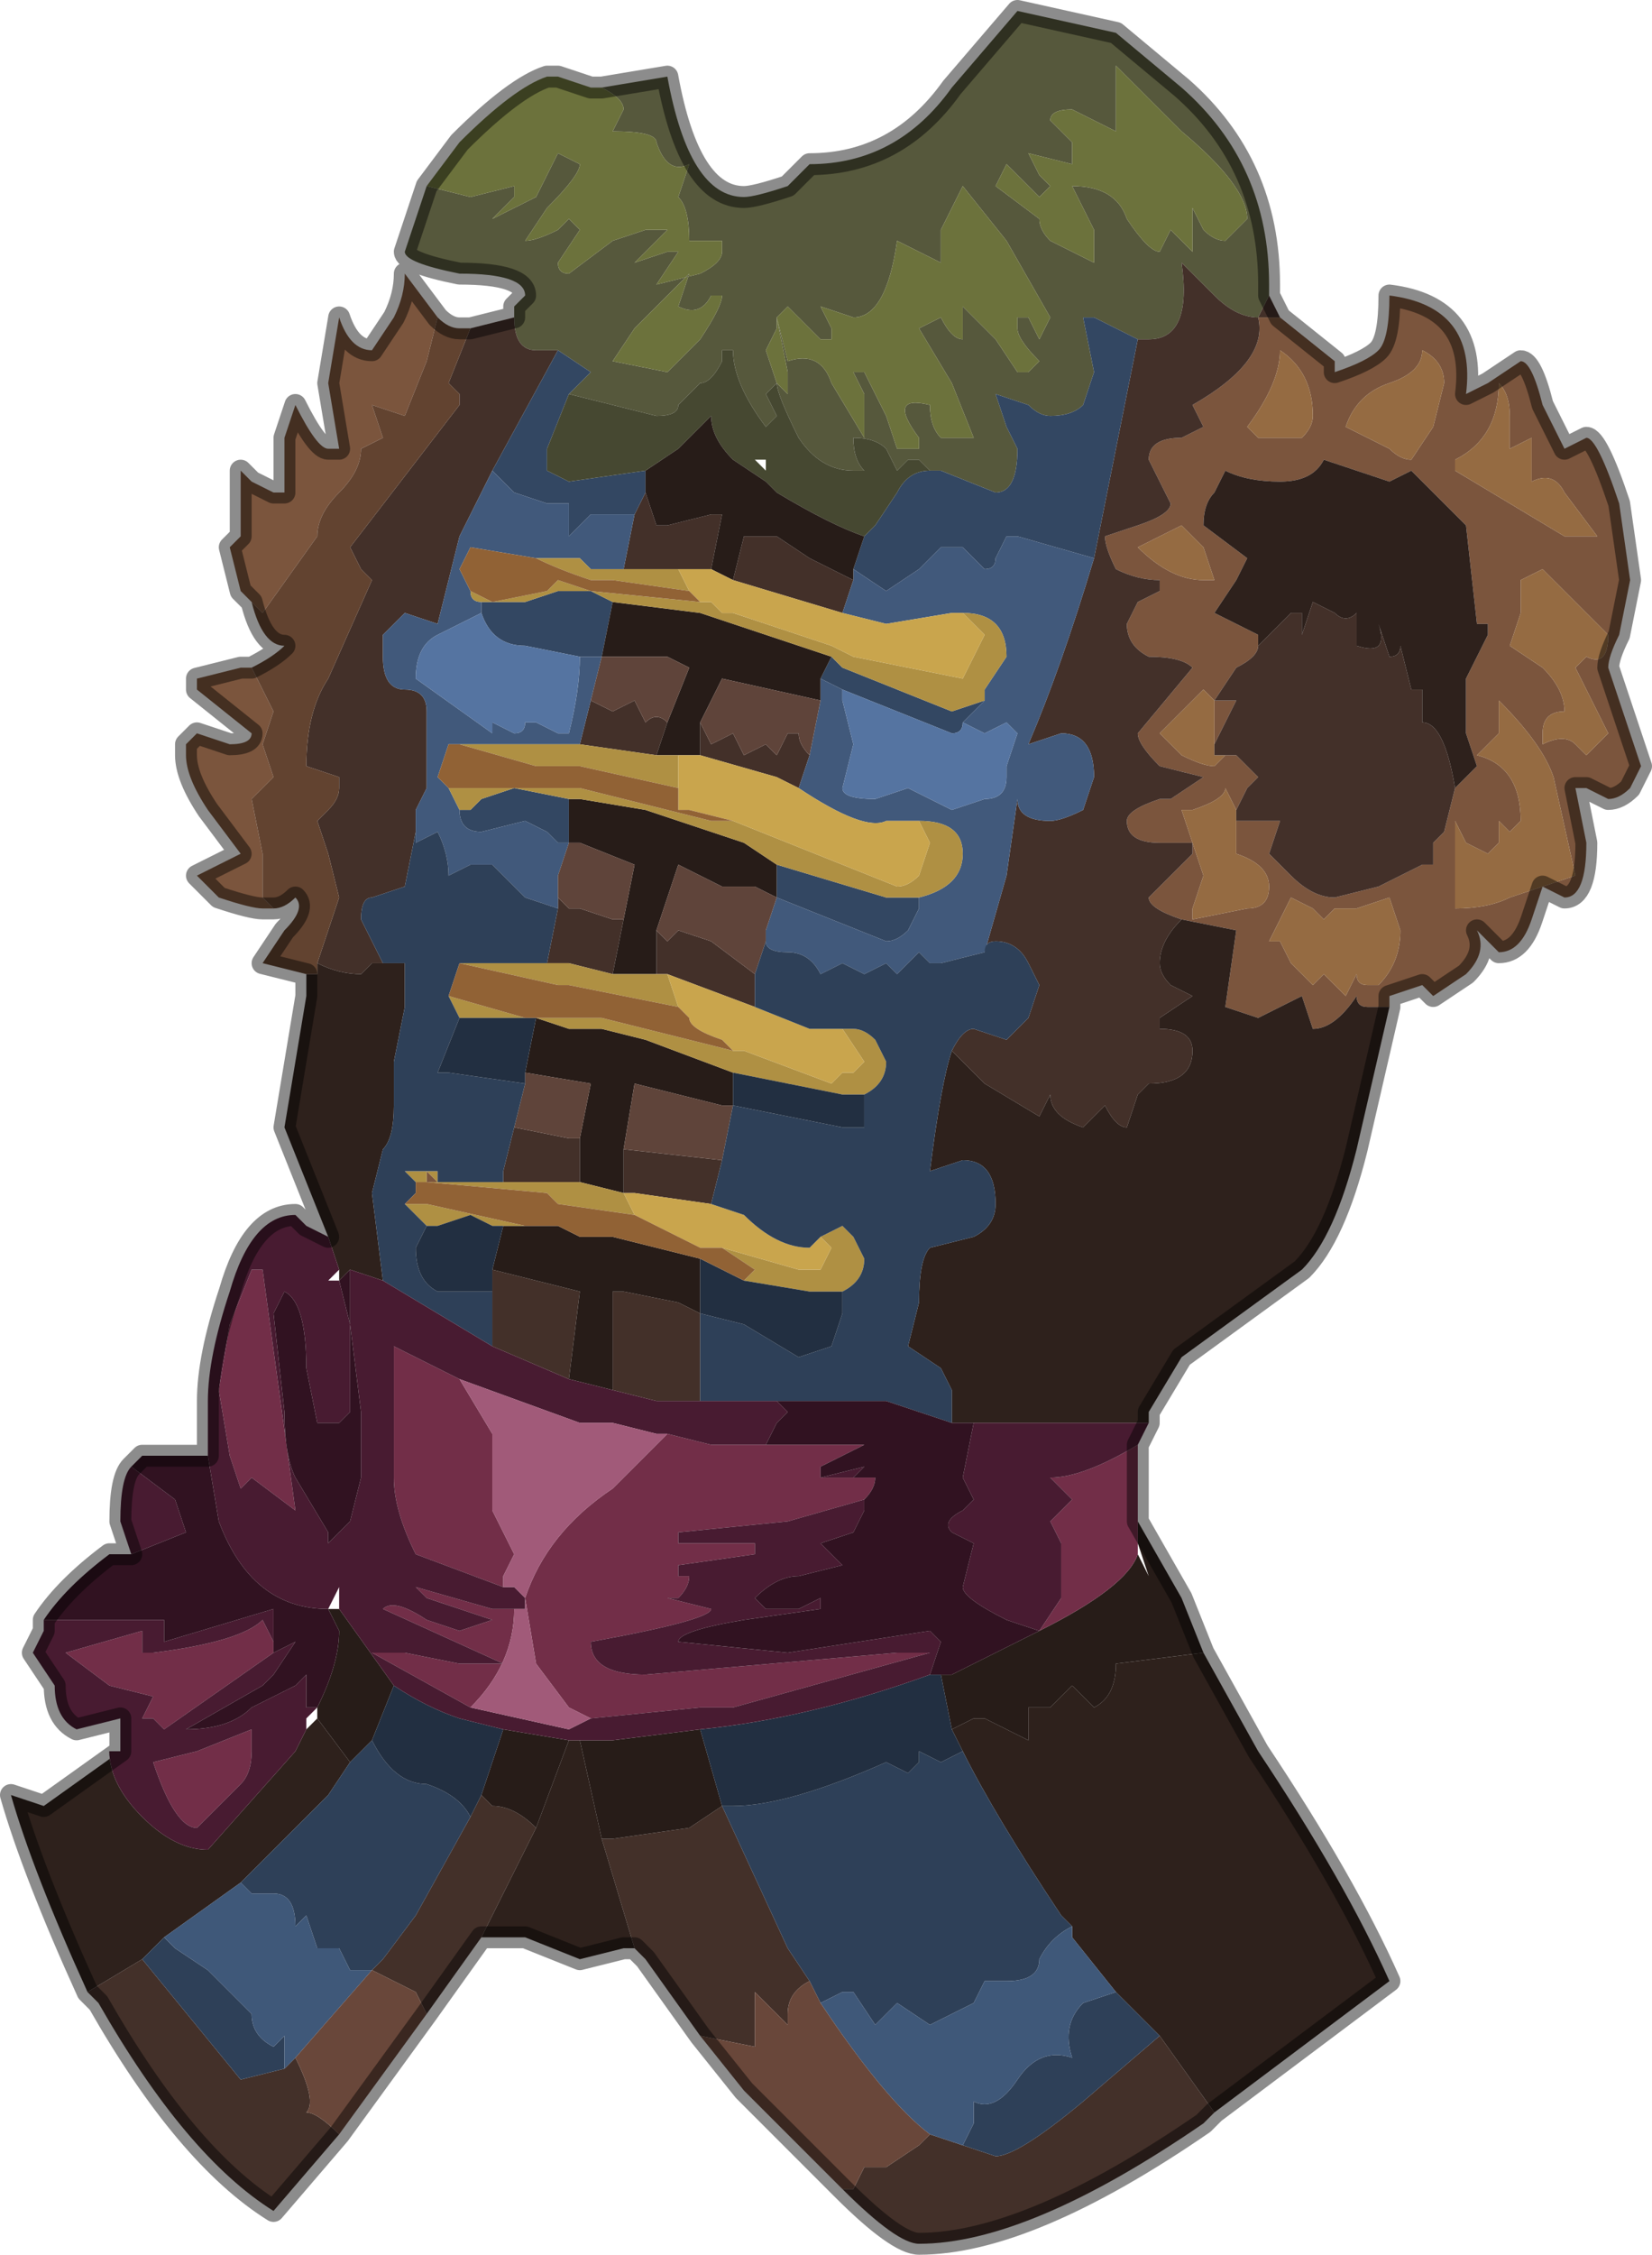 <?xml version="1.0" encoding="UTF-8" standalone="no"?>
<svg xmlns:xlink="http://www.w3.org/1999/xlink" height="10.3px" width="7.55px" xmlns="http://www.w3.org/2000/svg">
  <g transform="matrix(1.0, 0.0, 0.0, 1.0, 3.6, 5.85)">
    <path d="M1.0 -5.1 L0.95 -5.0 1.15 -4.85 Q1.15 -4.8 1.2 -4.75 L1.4 -4.65 1.4 -4.8 1.3 -5.0 Q1.5 -5.0 1.55 -4.85 1.65 -4.7 1.7 -4.7 L1.75 -4.8 1.75 -4.8 1.85 -4.7 1.85 -4.9 1.9 -4.8 Q1.95 -4.75 2.0 -4.75 L2.1 -4.85 Q2.1 -5.0 1.8 -5.25 L1.5 -5.55 1.5 -5.25 1.3 -5.35 Q1.2 -5.35 1.2 -5.3 L1.2 -5.3 1.3 -5.2 1.3 -5.1 1.1 -5.15 1.15 -5.05 1.2 -5.0 1.15 -4.95 1.0 -5.1 M-0.85 -5.45 L-0.55 -5.5 Q-0.45 -4.95 -0.2 -4.95 -0.15 -4.95 0.0 -5.0 L0.1 -5.1 Q0.5 -5.1 0.75 -5.45 L1.05 -5.8 1.5 -5.7 1.8 -5.45 Q2.2 -5.1 2.2 -4.55 L2.2 -4.5 2.15 -4.4 2.15 -4.4 Q2.05 -4.4 1.95 -4.5 L1.8 -4.65 Q1.85 -4.3 1.65 -4.3 L1.6 -4.3 1.4 -4.4 Q1.35 -4.4 1.35 -4.4 L1.4 -4.15 1.35 -4.0 Q1.3 -3.95 1.2 -3.95 1.15 -3.95 1.1 -4.0 L0.95 -4.05 0.95 -4.05 1.0 -3.9 1.05 -3.8 Q1.05 -3.6 0.95 -3.6 L0.7 -3.7 0.65 -3.7 0.6 -3.75 0.55 -3.75 0.5 -3.7 0.45 -3.8 Q0.4 -3.85 0.3 -3.85 0.3 -3.75 0.35 -3.7 L0.3 -3.7 Q0.15 -3.7 0.05 -3.85 -0.05 -4.05 -0.05 -4.1 L-0.1 -4.05 -0.05 -3.95 -0.1 -3.9 Q-0.25 -4.1 -0.25 -4.25 L-0.3 -4.25 -0.3 -4.2 Q-0.35 -4.1 -0.4 -4.1 L-0.5 -4.0 Q-0.5 -3.95 -0.6 -3.95 L-1.0 -4.05 -0.9 -4.15 -0.9 -4.15 -1.05 -4.25 -1.15 -4.25 Q-1.25 -4.25 -1.25 -4.4 L-1.25 -4.45 -1.2 -4.5 Q-1.2 -4.6 -1.5 -4.6 -1.75 -4.65 -1.75 -4.7 L-1.65 -5.0 -1.45 -4.95 -1.25 -5.0 -1.25 -4.95 -1.35 -4.85 -1.15 -4.95 -1.05 -5.15 -0.95 -5.1 -0.95 -5.1 Q-0.95 -5.05 -1.1 -4.9 L-1.2 -4.75 -1.2 -4.75 Q-1.15 -4.75 -1.05 -4.8 L-1.0 -4.85 -0.95 -4.8 -1.05 -4.65 Q-1.05 -4.6 -1.0 -4.6 L-0.8 -4.75 -0.65 -4.8 -0.55 -4.8 -0.7 -4.65 -0.7 -4.65 -0.55 -4.7 -0.5 -4.7 -0.6 -4.55 -0.6 -4.55 -0.4 -4.6 Q-0.3 -4.65 -0.3 -4.7 L-0.3 -4.75 -0.45 -4.75 Q-0.45 -4.9 -0.5 -4.95 L-0.45 -5.1 Q-0.55 -5.05 -0.6 -5.2 -0.6 -5.25 -0.8 -5.25 L-0.75 -5.35 Q-0.75 -5.4 -0.85 -5.45 M-0.05 -4.1 L0.0 -4.05 0.0 -4.15 -0.05 -4.4 -0.05 -4.35 -0.1 -4.25 -0.05 -4.1 M1.05 -4.35 L1.05 -4.4 1.1 -4.4 1.15 -4.3 1.2 -4.4 1.0 -4.75 0.8 -5.0 0.75 -4.9 0.7 -4.8 0.7 -4.65 0.5 -4.75 0.5 -4.75 Q0.45 -4.4 0.3 -4.4 L0.15 -4.45 0.2 -4.35 0.2 -4.3 0.15 -4.3 0.0 -4.45 -0.05 -4.4 0.0 -4.2 Q0.15 -4.25 0.2 -4.1 L0.35 -3.85 0.35 -4.05 0.3 -4.15 0.35 -4.15 0.45 -3.95 0.5 -3.8 0.55 -3.8 0.6 -3.8 0.6 -3.85 Q0.45 -4.05 0.65 -4.0 0.65 -3.9 0.7 -3.85 L0.85 -3.85 0.75 -4.1 0.6 -4.35 0.7 -4.4 Q0.75 -4.3 0.8 -4.3 L0.8 -4.45 0.95 -4.3 1.05 -4.15 1.1 -4.15 1.15 -4.2 Q1.05 -4.3 1.05 -4.35 M-1.05 -5.5 L-1.1 -5.5 -1.1 -5.5 -1.05 -5.5 M-0.35 -4.5 Q-0.4 -4.4 -0.5 -4.45 L-0.45 -4.6 -0.7 -4.35 -0.8 -4.2 -0.55 -4.15 -0.4 -4.3 Q-0.3 -4.45 -0.3 -4.5 L-0.35 -4.5" fill="#56583c" fill-rule="evenodd" stroke="none"/>
    <path d="M1.0 -5.1 L1.15 -4.95 1.2 -5.0 1.15 -5.05 1.1 -5.15 1.3 -5.1 1.3 -5.2 1.2 -5.3 1.2 -5.3 Q1.2 -5.35 1.3 -5.35 L1.5 -5.25 1.5 -5.55 1.8 -5.25 Q2.1 -5.0 2.1 -4.85 L2.0 -4.75 Q1.95 -4.75 1.9 -4.8 L1.85 -4.9 1.85 -4.7 1.75 -4.8 1.75 -4.8 1.7 -4.7 Q1.65 -4.7 1.55 -4.85 1.5 -5.0 1.3 -5.0 L1.4 -4.8 1.4 -4.65 1.2 -4.75 Q1.15 -4.8 1.15 -4.85 L0.95 -5.0 1.0 -5.1 M-0.85 -5.45 Q-0.75 -5.4 -0.75 -5.35 L-0.8 -5.25 Q-0.6 -5.25 -0.6 -5.2 -0.55 -5.05 -0.45 -5.1 L-0.5 -4.95 Q-0.45 -4.9 -0.45 -4.75 L-0.3 -4.75 -0.3 -4.7 Q-0.3 -4.65 -0.4 -4.6 L-0.6 -4.55 -0.6 -4.55 -0.5 -4.7 -0.55 -4.7 -0.7 -4.65 -0.7 -4.65 -0.55 -4.8 -0.65 -4.8 -0.8 -4.75 -1.0 -4.6 Q-1.05 -4.6 -1.05 -4.65 L-0.95 -4.8 -1.0 -4.85 -1.05 -4.8 Q-1.15 -4.75 -1.2 -4.75 L-1.2 -4.75 -1.1 -4.9 Q-0.95 -5.05 -0.95 -5.1 L-0.95 -5.1 -1.05 -5.15 -1.15 -4.95 -1.35 -4.85 -1.25 -4.95 -1.25 -5.0 -1.45 -4.95 -1.65 -5.0 -1.5 -5.2 Q-1.25 -5.45 -1.1 -5.5 L-1.05 -5.5 -0.9 -5.45 -0.85 -5.45 M-0.05 -4.1 L-0.1 -4.25 -0.05 -4.35 -0.05 -4.4 0.0 -4.15 0.0 -4.05 -0.05 -4.1 -0.05 -4.1 M1.05 -4.35 Q1.05 -4.3 1.15 -4.2 L1.1 -4.15 1.05 -4.15 0.95 -4.3 0.8 -4.45 0.8 -4.3 Q0.75 -4.3 0.7 -4.4 L0.6 -4.35 0.75 -4.1 0.85 -3.85 0.7 -3.85 Q0.65 -3.9 0.65 -4.0 0.45 -4.05 0.6 -3.85 L0.6 -3.8 0.55 -3.8 0.5 -3.8 0.45 -3.95 0.35 -4.15 0.3 -4.15 0.35 -4.05 0.35 -3.85 0.2 -4.1 Q0.15 -4.25 0.0 -4.2 L-0.05 -4.4 0.0 -4.45 0.15 -4.3 0.2 -4.3 0.2 -4.35 0.15 -4.45 0.3 -4.4 Q0.45 -4.4 0.5 -4.75 L0.5 -4.75 0.7 -4.65 0.7 -4.8 0.75 -4.9 0.8 -5.0 1.0 -4.75 1.2 -4.4 1.15 -4.3 1.1 -4.4 1.05 -4.4 1.05 -4.35 M-0.35 -4.5 L-0.3 -4.5 Q-0.3 -4.45 -0.4 -4.3 L-0.55 -4.15 -0.8 -4.2 -0.7 -4.35 -0.45 -4.6 -0.5 -4.45 Q-0.4 -4.4 -0.35 -4.5" fill="#6c723c" fill-rule="evenodd" stroke="none"/>
    <path d="M2.25 -4.4 L2.25 -4.4 2.5 -4.2 2.5 -4.15 Q2.65 -4.2 2.7 -4.25 2.75 -4.3 2.75 -4.5 3.15 -4.45 3.1 -4.05 L3.2 -4.1 3.35 -4.2 Q3.4 -4.2 3.45 -4.0 L3.55 -3.8 3.65 -3.85 Q3.7 -3.85 3.8 -3.55 L3.85 -3.2 3.8 -2.95 Q3.75 -2.85 3.75 -2.8 L3.9 -2.35 3.85 -2.25 Q3.8 -2.2 3.75 -2.2 L3.65 -2.25 3.6 -2.25 3.65 -2.0 Q3.65 -1.75 3.55 -1.75 L3.45 -1.8 3.4 -1.65 Q3.35 -1.5 3.25 -1.5 L3.15 -1.6 Q3.2 -1.5 3.1 -1.4 L2.95 -1.3 2.9 -1.35 2.75 -1.3 2.75 -1.25 2.7 -1.25 2.65 -1.25 Q2.6 -1.25 2.6 -1.3 2.5 -1.15 2.4 -1.15 L2.35 -1.3 2.35 -1.3 2.25 -1.25 2.15 -1.2 2.0 -1.25 2.05 -1.6 1.8 -1.65 1.8 -1.65 Q1.65 -1.7 1.65 -1.75 L1.75 -1.85 1.85 -1.95 1.85 -2.0 1.7 -2.0 Q1.55 -2.0 1.55 -2.1 1.55 -2.15 1.7 -2.2 L1.75 -2.2 1.9 -2.3 1.7 -2.35 Q1.6 -2.45 1.6 -2.5 L1.85 -2.8 Q1.8 -2.85 1.65 -2.85 1.55 -2.9 1.55 -3.0 L1.6 -3.1 1.7 -3.15 1.7 -3.2 Q1.6 -3.2 1.5 -3.25 1.45 -3.35 1.45 -3.4 L1.6 -3.45 Q1.75 -3.5 1.75 -3.55 L1.7 -3.65 1.65 -3.75 Q1.65 -3.85 1.8 -3.85 L1.9 -3.9 1.85 -4.0 Q2.2 -4.2 2.15 -4.4 L2.25 -4.4 M-2.35 -1.7 L-2.4 -1.7 Q-2.45 -1.7 -2.6 -1.75 L-2.7 -1.85 -2.5 -1.95 -2.65 -2.15 Q-2.75 -2.3 -2.75 -2.4 L-2.75 -2.45 -2.7 -2.5 -2.55 -2.45 Q-2.45 -2.45 -2.45 -2.5 L-2.7 -2.7 -2.7 -2.75 -2.5 -2.8 -2.45 -2.8 -2.35 -2.6 -2.4 -2.45 -2.35 -2.3 -2.45 -2.2 -2.4 -1.95 -2.4 -1.75 -2.35 -1.7 M-2.5 -3.15 L-2.55 -3.35 -2.5 -3.4 -2.5 -3.7 -2.45 -3.65 -2.45 -3.65 -2.35 -3.6 -2.3 -3.6 -2.3 -3.85 -2.25 -4.0 Q-2.15 -3.8 -2.1 -3.8 L-2.05 -3.8 -2.1 -4.1 -2.05 -4.4 -2.05 -4.4 Q-2.0 -4.25 -1.9 -4.25 L-1.8 -4.4 Q-1.75 -4.5 -1.75 -4.6 L-1.6 -4.4 -1.65 -4.2 -1.75 -3.95 -1.9 -4.0 -1.85 -3.85 -1.95 -3.8 Q-1.95 -3.7 -2.05 -3.6 -2.15 -3.5 -2.15 -3.4 L-2.4 -3.05 -2.5 -3.15 M3.05 -3.7 L3.55 -3.4 3.7 -3.4 3.7 -3.4 3.55 -3.6 Q3.5 -3.7 3.4 -3.65 L3.4 -3.85 3.3 -3.8 3.3 -3.95 Q3.3 -4.05 3.25 -4.1 3.25 -3.85 3.05 -3.75 L3.05 -3.7 M2.85 -3.75 L2.95 -3.9 3.0 -4.1 Q3.0 -4.2 2.9 -4.25 2.9 -4.15 2.75 -4.1 2.6 -4.05 2.55 -3.9 L2.75 -3.8 Q2.8 -3.75 2.85 -3.75 M2.25 -4.25 Q2.25 -4.1 2.1 -3.9 L2.15 -3.85 2.25 -3.85 2.35 -3.85 Q2.4 -3.9 2.4 -3.95 2.4 -4.15 2.25 -4.25 M3.05 -2.25 L3.15 -2.35 3.1 -2.5 3.1 -2.75 3.2 -2.95 3.2 -3.0 3.15 -3.0 3.1 -3.45 3.1 -3.45 Q3.0 -3.55 2.85 -3.7 L2.75 -3.65 2.45 -3.75 Q2.4 -3.65 2.25 -3.65 2.1 -3.65 2.0 -3.7 L1.95 -3.6 Q1.9 -3.55 1.9 -3.45 L2.1 -3.3 2.05 -3.2 1.95 -3.05 2.15 -2.95 2.15 -2.9 Q2.15 -2.85 2.05 -2.8 L1.95 -2.65 2.05 -2.65 2.0 -2.55 1.95 -2.45 1.95 -2.6 1.95 -2.65 1.9 -2.7 1.7 -2.5 1.8 -2.4 Q1.9 -2.35 1.95 -2.35 L2.0 -2.4 2.05 -2.4 2.15 -2.3 2.1 -2.25 2.05 -2.15 2.0 -2.25 Q2.0 -2.2 1.85 -2.15 L1.8 -2.15 1.85 -2.0 1.9 -1.85 1.85 -1.7 1.85 -1.65 2.1 -1.7 Q2.2 -1.7 2.2 -1.8 2.2 -1.9 2.05 -1.95 L2.05 -2.1 2.15 -2.1 2.25 -2.1 2.2 -1.95 2.3 -1.85 Q2.4 -1.75 2.5 -1.75 L2.7 -1.8 2.8 -1.85 2.9 -1.9 2.9 -1.9 2.95 -1.9 2.95 -2.0 3.0 -2.05 3.05 -2.25 M3.45 -3.25 L3.35 -3.2 3.35 -3.05 3.3 -2.9 3.45 -2.8 Q3.55 -2.7 3.55 -2.6 3.45 -2.6 3.45 -2.5 L3.45 -2.45 Q3.55 -2.5 3.6 -2.45 L3.65 -2.4 3.7 -2.45 3.75 -2.5 3.6 -2.8 3.65 -2.85 Q3.75 -2.8 3.75 -2.95 L3.45 -3.25 M3.45 -1.8 L3.6 -1.85 3.5 -2.3 Q3.45 -2.45 3.25 -2.65 L3.25 -2.5 3.15 -2.4 Q3.35 -2.35 3.35 -2.1 L3.3 -2.05 3.25 -2.1 3.25 -2.0 3.2 -1.95 3.1 -2.0 3.05 -2.1 3.05 -1.95 3.05 -1.9 3.05 -1.7 Q3.2 -1.7 3.3 -1.75 L3.45 -1.8 M1.9 -3.2 L1.95 -3.2 1.9 -3.35 1.8 -3.45 1.6 -3.35 Q1.75 -3.2 1.9 -3.2 M2.6 -1.45 L2.6 -1.4 2.6 -1.45 M2.4 -1.7 L2.3 -1.75 2.2 -1.55 2.2 -1.55 2.25 -1.55 2.3 -1.45 2.4 -1.35 2.45 -1.4 2.55 -1.3 2.6 -1.4 Q2.6 -1.35 2.65 -1.35 L2.7 -1.35 Q2.8 -1.45 2.8 -1.6 L2.75 -1.75 2.6 -1.7 2.5 -1.7 2.45 -1.65 2.4 -1.7 M-1.6 -0.45 L-1.5 -0.45 -1.6 -0.45 -1.65 -0.45 -1.65 -0.5 -1.6 -0.45" fill="#7b553d" fill-rule="evenodd" stroke="none"/>
    <path d="M3.45 -1.8 L3.45 -1.8 3.3 -1.75 Q3.2 -1.7 3.05 -1.7 L3.05 -1.9 3.05 -1.95 3.05 -2.1 3.1 -2.0 3.2 -1.95 3.25 -2.0 3.25 -2.1 3.3 -2.05 3.35 -2.1 Q3.35 -2.35 3.15 -2.4 L3.25 -2.5 3.25 -2.65 Q3.45 -2.45 3.5 -2.3 L3.6 -1.85 3.45 -1.8 M3.05 -3.7 L3.05 -3.75 Q3.25 -3.85 3.25 -4.1 3.3 -4.05 3.3 -3.95 L3.3 -3.8 3.4 -3.85 3.4 -3.65 Q3.5 -3.7 3.55 -3.6 L3.7 -3.4 3.7 -3.4 3.55 -3.4 3.05 -3.7 M2.25 -4.25 Q2.4 -4.15 2.4 -3.95 2.4 -3.9 2.35 -3.85 L2.25 -3.85 2.15 -3.85 2.1 -3.9 Q2.25 -4.1 2.25 -4.25 M2.85 -3.75 Q2.8 -3.75 2.75 -3.8 L2.55 -3.9 Q2.6 -4.05 2.75 -4.1 2.9 -4.15 2.9 -4.25 3.0 -4.2 3.0 -4.1 L2.95 -3.9 2.85 -3.75 M2.05 -2.1 L2.05 -1.95 Q2.2 -1.9 2.2 -1.8 2.2 -1.7 2.1 -1.7 L1.85 -1.65 1.85 -1.7 1.9 -1.85 1.85 -2.0 1.85 -2.0 1.8 -2.15 1.85 -2.15 Q2.0 -2.2 2.0 -2.25 L2.05 -2.15 2.05 -2.1 M1.95 -2.65 L1.95 -2.65 1.95 -2.65 1.95 -2.6 1.95 -2.45 1.95 -2.4 2.0 -2.4 1.95 -2.35 Q1.9 -2.35 1.8 -2.4 L1.7 -2.5 1.9 -2.7 1.95 -2.65 M3.45 -3.25 L3.75 -2.95 Q3.75 -2.8 3.65 -2.85 L3.6 -2.8 3.75 -2.5 3.7 -2.45 3.65 -2.4 3.6 -2.45 Q3.55 -2.5 3.45 -2.45 L3.45 -2.5 Q3.45 -2.6 3.55 -2.6 3.55 -2.7 3.45 -2.8 L3.3 -2.9 3.35 -3.05 3.35 -3.2 3.45 -3.25 M1.9 -3.2 Q1.75 -3.2 1.6 -3.35 L1.8 -3.45 1.9 -3.35 1.95 -3.2 1.9 -3.2 M2.4 -1.7 L2.45 -1.65 2.5 -1.7 2.6 -1.7 2.75 -1.75 2.8 -1.6 Q2.8 -1.45 2.7 -1.35 L2.65 -1.35 Q2.6 -1.35 2.6 -1.4 L2.55 -1.3 2.45 -1.4 2.4 -1.35 2.3 -1.45 2.25 -1.55 2.2 -1.55 2.2 -1.55 2.3 -1.75 2.4 -1.7 M2.6 -1.45 L2.6 -1.4 2.6 -1.45" fill="#956b42" fill-rule="evenodd" stroke="none"/>
    <path d="M-1.25 -4.4 Q-1.25 -4.25 -1.15 -4.25 L-1.05 -4.25 -1.35 -3.7 -1.4 -3.6 -1.5 -3.4 -1.6 -3.0 -1.75 -3.05 -1.85 -2.95 -1.85 -2.85 Q-1.85 -2.7 -1.75 -2.7 -1.65 -2.7 -1.65 -2.6 L-1.65 -2.25 -1.7 -2.15 -1.7 -2.05 -1.75 -1.8 -1.9 -1.75 Q-1.95 -1.75 -1.95 -1.65 L-1.9 -1.55 -1.85 -1.45 -1.9 -1.45 -1.95 -1.4 Q-2.05 -1.4 -2.15 -1.45 L-2.1 -1.6 -2.05 -1.75 -2.1 -1.95 -2.15 -2.1 -2.1 -2.15 Q-2.05 -2.2 -2.05 -2.25 L-2.05 -2.3 -2.2 -2.35 Q-2.2 -2.6 -2.1 -2.75 L-1.9 -3.2 -1.95 -3.25 -2.0 -3.35 -1.5 -4.0 -1.5 -4.05 -1.55 -4.1 -1.45 -4.35 -1.25 -4.4 M1.6 -4.3 L1.65 -4.3 Q1.85 -4.3 1.8 -4.65 L1.95 -4.5 Q2.05 -4.4 2.15 -4.4 L2.15 -4.4 2.2 -4.5 2.25 -4.4 2.15 -4.4 Q2.2 -4.2 1.85 -4.0 L1.9 -3.9 1.8 -3.85 Q1.65 -3.85 1.65 -3.75 L1.7 -3.65 1.75 -3.55 Q1.75 -3.5 1.6 -3.45 L1.45 -3.4 Q1.45 -3.35 1.5 -3.25 1.6 -3.2 1.7 -3.2 L1.7 -3.15 1.6 -3.1 1.55 -3.0 Q1.55 -2.9 1.65 -2.85 1.8 -2.85 1.85 -2.8 L1.6 -2.5 Q1.6 -2.45 1.7 -2.35 L1.9 -2.3 1.75 -2.2 1.7 -2.2 Q1.55 -2.15 1.55 -2.1 1.55 -2.0 1.7 -2.0 L1.85 -2.0 1.85 -1.95 1.75 -1.85 1.65 -1.75 Q1.65 -1.7 1.8 -1.65 1.7 -1.55 1.7 -1.45 1.7 -1.4 1.75 -1.35 L1.85 -1.3 1.7 -1.2 1.7 -1.15 Q1.85 -1.15 1.85 -1.05 1.85 -0.9 1.65 -0.9 L1.6 -0.85 1.55 -0.7 Q1.5 -0.7 1.45 -0.8 L1.35 -0.7 Q1.2 -0.75 1.2 -0.85 L1.15 -0.75 0.9 -0.9 0.75 -1.05 Q0.8 -1.15 0.85 -1.15 L1.0 -1.1 1.1 -1.2 1.15 -1.35 1.1 -1.45 Q1.05 -1.55 0.95 -1.55 0.9 -1.55 0.9 -1.5 L0.9 -1.5 1.0 -1.85 1.05 -2.2 Q1.05 -2.1 1.2 -2.1 1.25 -2.1 1.35 -2.15 L1.4 -2.3 Q1.4 -2.5 1.25 -2.5 L1.1 -2.45 1.1 -2.45 Q1.25 -2.8 1.4 -3.3 L1.4 -3.3 1.4 -3.3 1.6 -4.3 M1.95 3.8 L1.9 3.85 Q1.1 4.4 0.6 4.4 0.5 4.4 0.25 4.15 L0.3 4.15 0.35 4.05 0.45 4.05 0.6 3.95 0.65 3.9 0.8 3.95 0.95 4.0 Q1.05 4.0 1.35 3.75 L1.7 3.45 1.95 3.8 M-0.4 3.45 L-0.65 3.1 -0.7 3.05 -0.85 2.55 -0.8 2.55 -0.45 2.5 -0.3 2.4 0.0 3.05 0.1 3.2 Q0.0 3.25 0.0 3.35 L0.0 3.4 -0.15 3.25 -0.15 3.5 -0.4 3.45 M-1.4 3.0 L-1.65 3.35 -1.7 3.25 -1.9 3.15 -1.85 3.1 -1.7 2.9 -1.45 2.45 -1.4 2.35 -1.35 2.4 Q-1.25 2.4 -1.15 2.5 L-1.4 3.0 M-2.05 3.9 L-2.35 4.25 Q-2.75 4.0 -3.15 3.3 L-3.2 3.25 -2.95 3.1 -2.5 3.65 -2.3 3.6 -2.25 3.55 Q-2.15 3.75 -2.2 3.8 -2.15 3.8 -2.05 3.9 M2.15 -2.9 L2.3 -3.05 Q2.3 -3.05 2.35 -3.05 L2.35 -2.95 2.4 -3.1 2.5 -3.05 Q2.55 -3.0 2.6 -3.05 L2.6 -2.9 Q2.75 -2.85 2.7 -3.0 L2.75 -2.85 Q2.8 -2.85 2.8 -2.9 L2.8 -2.9 2.85 -2.7 2.9 -2.7 2.9 -2.55 Q3.0 -2.55 3.05 -2.25 L3.0 -2.05 2.95 -2.0 2.95 -1.9 2.9 -1.9 2.9 -1.9 2.8 -1.85 2.7 -1.8 2.5 -1.75 Q2.4 -1.75 2.3 -1.85 L2.2 -1.95 2.25 -2.1 2.15 -2.1 2.05 -2.1 2.05 -2.15 2.1 -2.25 2.15 -2.3 2.05 -2.4 2.0 -2.4 1.95 -2.4 1.95 -2.45 2.0 -2.55 2.05 -2.65 1.95 -2.65 2.05 -2.8 Q2.15 -2.85 2.15 -2.9 M1.95 -2.65 L1.95 -2.65 1.95 -2.65 M0.3 -3.2 L0.25 -3.05 -0.25 -3.2 -0.2 -3.4 -0.05 -3.4 0.1 -3.3 Q0.2 -3.25 0.3 -3.2 M0.1 -2.4 L0.05 -2.25 -0.05 -2.3 -0.4 -2.4 -0.4 -2.55 -0.35 -2.45 -0.25 -2.5 -0.2 -2.4 Q-0.1 -2.45 -0.1 -2.45 L-0.05 -2.4 0.0 -2.5 0.05 -2.5 Q0.05 -2.45 0.1 -2.4 M-0.1 -1.6 L-0.1 -1.55 -0.1 -1.6 M-0.65 -3.6 L-0.6 -3.45 -0.55 -3.45 -0.35 -3.5 -0.3 -3.5 -0.35 -3.25 -0.5 -3.25 -0.75 -3.25 -0.7 -3.5 -0.65 -3.6 M1.85 -2.0 L1.85 -2.0 M-0.6 -1.6 L-0.55 -1.55 -0.5 -1.6 -0.35 -1.55 -0.15 -1.4 -0.15 -1.25 -0.55 -1.4 -0.6 -1.4 -0.6 -1.6 M-0.3 -0.55 L-0.35 -0.35 -0.7 -0.4 -0.75 -0.4 -0.75 -0.6 -0.3 -0.55 M-0.4 0.15 L-0.4 0.55 -0.6 0.55 -0.8 0.5 -0.8 0.05 -0.75 0.05 -0.5 0.1 -0.4 0.15 -0.4 0.15 M2.25 -2.15 L2.25 -2.15 M-0.85 -2.85 L-0.75 -2.85 -0.85 -2.85 -0.85 -2.85 M-0.55 -2.55 L-0.6 -2.4 -0.95 -2.45 -0.9 -2.65 -0.8 -2.6 -0.7 -2.65 -0.65 -2.55 Q-0.6 -2.6 -0.55 -2.55 M-1.0 -2.0 L-0.95 -2.0 -1.0 -2.0 -1.0 -2.0 -1.0 -2.0 M-0.75 -1.65 L-0.8 -1.4 -1.0 -1.45 -1.1 -1.45 -1.05 -1.7 -1.05 -1.75 -1.0 -1.7 -0.95 -1.7 -0.8 -1.65 -0.75 -1.65 M-0.95 -0.65 L-0.95 -0.45 -1.3 -0.45 -1.3 -0.5 -1.25 -0.7 -1.0 -0.65 -0.95 -0.65 M-0.3 -0.8 L-0.25 -0.8 -0.3 -0.8 M-0.75 -0.4 L-0.75 -0.4 M-1.35 0.05 L-1.35 -0.05 -0.95 0.05 -1.0 0.45 -1.35 0.3 -1.35 0.05 M-1.9 3.15 L-1.9 3.15" fill="#433029" fill-rule="evenodd" stroke="none"/>
    <path d="M2.75 -1.25 L2.6 -0.6 Q2.5 -0.2 2.35 -0.05 L1.8 0.35 1.65 0.6 1.65 0.65 1.05 0.65 0.85 0.65 0.75 0.65 0.75 0.5 0.7 0.4 0.55 0.3 0.6 0.1 Q0.6 -0.1 0.65 -0.15 L0.85 -0.2 Q0.95 -0.25 0.95 -0.35 0.95 -0.55 0.8 -0.55 L0.65 -0.5 Q0.7 -0.9 0.75 -1.05 L0.9 -0.9 1.15 -0.75 1.2 -0.85 Q1.2 -0.75 1.35 -0.7 L1.45 -0.8 Q1.5 -0.7 1.55 -0.7 L1.6 -0.85 1.65 -0.9 Q1.85 -0.9 1.85 -1.05 1.85 -1.15 1.7 -1.15 L1.7 -1.2 1.85 -1.3 1.75 -1.35 Q1.7 -1.4 1.7 -1.45 1.7 -1.55 1.8 -1.65 L1.8 -1.65 2.05 -1.6 2.0 -1.25 2.15 -1.2 2.25 -1.25 2.35 -1.3 2.35 -1.3 2.4 -1.15 Q2.5 -1.15 2.6 -1.3 2.6 -1.25 2.65 -1.25 L2.7 -1.25 2.75 -1.25 M1.9 1.7 L2.15 2.15 Q2.55 2.75 2.75 3.2 L1.95 3.8 1.7 3.45 1.5 3.25 1.3 3.0 1.3 2.95 1.25 2.9 Q0.95 2.45 0.8 2.15 L0.75 2.05 0.85 2.0 0.9 2.0 1.1 2.1 1.1 1.95 1.2 1.95 1.25 1.9 1.3 1.85 1.4 1.95 Q1.5 1.9 1.5 1.75 L1.9 1.7 M-0.7 3.05 L-0.75 3.05 -0.95 3.1 -1.2 3.0 -1.4 3.0 -1.15 2.5 -1.0 2.1 -0.95 2.1 -0.85 2.55 -0.7 3.05 M-3.2 3.25 Q-3.45 2.7 -3.55 2.35 L-3.4 2.4 -3.05 2.15 -3.1 2.15 Q-3.1 2.3 -2.95 2.45 -2.8 2.6 -2.65 2.6 L-2.25 2.15 -2.2 2.05 -2.2 2.05 -2.15 2.0 -2.0 2.2 -2.1 2.35 -2.5 2.75 -2.85 3.0 -2.95 3.1 -3.2 3.25 M-2.1 -0.2 L-2.3 -0.7 -2.2 -1.3 -2.2 -1.4 -2.15 -1.4 -2.15 -1.45 Q-2.05 -1.4 -1.95 -1.4 L-1.9 -1.45 -1.85 -1.45 -1.75 -1.45 -1.75 -1.25 -1.8 -1.0 -1.8 -0.8 Q-1.8 -0.65 -1.85 -0.6 L-1.9 -0.4 -1.85 0.0 -2.0 -0.05 -2.0 -0.05 -2.05 0.0 -2.05 -0.05 -2.1 -0.2 M2.15 -2.9 L2.15 -2.95 1.95 -3.05 2.05 -3.2 2.1 -3.3 1.9 -3.45 Q1.9 -3.55 1.95 -3.6 L2.0 -3.7 Q2.1 -3.65 2.25 -3.65 2.4 -3.65 2.45 -3.75 L2.75 -3.65 2.85 -3.7 Q3.0 -3.55 3.1 -3.45 L3.1 -3.45 3.15 -3.0 3.2 -3.0 3.2 -2.95 3.1 -2.75 3.1 -2.5 3.15 -2.35 3.05 -2.25 Q3.0 -2.55 2.9 -2.55 L2.9 -2.7 2.85 -2.7 2.8 -2.9 2.8 -2.9 Q2.8 -2.85 2.75 -2.85 L2.7 -3.0 Q2.75 -2.85 2.6 -2.9 L2.6 -3.05 Q2.55 -3.0 2.5 -3.05 L2.4 -3.1 2.35 -2.95 2.35 -3.05 Q2.3 -3.05 2.3 -3.05 L2.15 -2.9" fill="#2e211c" fill-rule="evenodd" stroke="none"/>
    <path d="M-1.05 -4.25 L-0.9 -4.15 -0.9 -4.15 -1.0 -4.05 -1.1 -3.8 -1.1 -3.7 -1.0 -3.65 -0.65 -3.7 -0.65 -3.6 -0.7 -3.5 -0.75 -3.5 -0.9 -3.5 -1.0 -3.4 -1.0 -3.55 -1.1 -3.55 -1.25 -3.6 -1.35 -3.7 -1.05 -4.25 M0.65 -3.7 L0.7 -3.7 0.95 -3.6 Q1.05 -3.6 1.05 -3.8 L1.0 -3.9 0.95 -4.05 0.95 -4.05 1.1 -4.0 Q1.15 -3.95 1.2 -3.95 1.3 -3.95 1.35 -4.0 L1.4 -4.15 1.35 -4.4 Q1.35 -4.4 1.4 -4.4 L1.6 -4.3 1.4 -3.3 1.4 -3.3 1.05 -3.4 1.0 -3.4 0.95 -3.3 Q0.95 -3.25 0.9 -3.25 L0.8 -3.35 0.7 -3.35 0.6 -3.25 0.45 -3.15 0.3 -3.25 0.35 -3.4 0.35 -3.4 0.4 -3.45 0.5 -3.6 Q0.55 -3.7 0.65 -3.7 M0.9 -2.65 L0.8 -2.55 Q0.8 -2.5 0.75 -2.5 L0.25 -2.7 0.15 -2.75 0.2 -2.85 0.25 -2.8 0.75 -2.6 0.9 -2.65 M0.6 -1.75 L0.6 -1.7 0.55 -1.6 Q0.5 -1.55 0.45 -1.55 L-0.05 -1.75 -0.05 -1.9 0.45 -1.75 0.6 -1.75 M-1.4 -3.1 L-1.4 -3.1 -1.2 -3.1 -1.05 -3.15 -0.9 -3.15 -0.8 -3.1 -0.85 -2.85 -0.95 -2.85 -0.95 -2.85 -1.2 -2.9 Q-1.35 -2.9 -1.4 -3.05 L-1.4 -3.1 M-1.0 -2.2 L-1.0 -2.0 -1.0 -2.0 -1.05 -2.0 -1.05 -2.0 -1.1 -2.05 -1.2 -2.1 -1.4 -2.05 Q-1.5 -2.05 -1.5 -2.15 L-1.5 -2.15 Q-1.5 -2.15 -1.45 -2.15 L-1.4 -2.2 -1.25 -2.25 -1.0 -2.2" fill="#334762" fill-rule="evenodd" stroke="none"/>
    <path d="M-1.0 -4.05 L-0.6 -3.95 Q-0.5 -3.95 -0.5 -4.0 L-0.4 -4.1 Q-0.35 -4.1 -0.3 -4.2 L-0.3 -4.25 -0.25 -4.25 Q-0.25 -4.1 -0.1 -3.9 L-0.05 -3.95 -0.1 -4.05 -0.05 -4.1 Q-0.05 -4.05 0.05 -3.85 0.15 -3.7 0.3 -3.7 L0.35 -3.7 Q0.3 -3.75 0.3 -3.85 0.4 -3.85 0.45 -3.8 L0.5 -3.7 0.55 -3.75 0.6 -3.75 0.65 -3.7 Q0.55 -3.7 0.5 -3.6 L0.4 -3.45 0.35 -3.4 Q0.2 -3.45 -0.05 -3.6 L-0.1 -3.65 -0.25 -3.75 Q-0.35 -3.85 -0.35 -3.95 L-0.5 -3.8 -0.65 -3.7 -0.65 -3.7 -1.0 -3.65 -1.1 -3.7 -1.1 -3.8 -1.0 -4.05 M-0.05 -4.1 L-0.05 -4.1 M-0.1 -3.75 L-0.15 -3.75 -0.1 -3.7 -0.1 -3.75" fill="#464831" fill-rule="evenodd" stroke="none"/>
    <path d="M0.3 -3.25 L0.45 -3.15 0.6 -3.25 0.7 -3.35 0.8 -3.35 0.9 -3.25 Q0.95 -3.25 0.95 -3.3 L1.0 -3.4 1.05 -3.4 1.4 -3.3 1.4 -3.3 Q1.25 -2.8 1.1 -2.45 L1.1 -2.45 1.25 -2.5 Q1.4 -2.5 1.4 -2.3 L1.35 -2.15 Q1.25 -2.1 1.2 -2.1 1.05 -2.1 1.05 -2.2 L1.0 -1.85 0.9 -1.5 0.7 -1.45 0.65 -1.45 0.6 -1.5 0.5 -1.4 0.45 -1.45 0.35 -1.4 0.25 -1.45 0.15 -1.4 Q0.1 -1.5 0.0 -1.5 -0.1 -1.5 -0.1 -1.55 L-0.1 -1.6 -0.05 -1.75 0.45 -1.55 Q0.5 -1.55 0.55 -1.6 L0.6 -1.7 0.6 -1.75 Q0.8 -1.8 0.8 -1.95 0.8 -2.1 0.6 -2.1 L0.45 -2.1 Q0.35 -2.05 0.05 -2.25 L0.1 -2.4 0.15 -2.65 0.15 -2.75 0.25 -2.7 0.25 -2.65 0.3 -2.45 0.25 -2.25 Q0.25 -2.2 0.4 -2.2 L0.55 -2.25 0.75 -2.15 0.9 -2.2 Q1.0 -2.2 1.0 -2.3 L1.0 -2.35 1.05 -2.5 1.0 -2.55 0.9 -2.5 0.8 -2.55 0.9 -2.65 0.9 -2.7 1.0 -2.85 Q1.0 -3.05 0.8 -3.05 L0.75 -3.05 0.45 -3.0 0.25 -3.05 0.3 -3.2 0.3 -3.25 M-1.7 -2.05 L-1.7 -2.15 -1.65 -2.25 -1.65 -2.6 Q-1.65 -2.7 -1.75 -2.7 -1.85 -2.7 -1.85 -2.85 L-1.85 -2.95 -1.75 -3.05 -1.6 -3.0 -1.5 -3.4 -1.4 -3.6 -1.35 -3.7 -1.25 -3.6 -1.1 -3.55 -1.0 -3.55 -1.0 -3.4 -0.9 -3.5 -0.75 -3.5 -0.7 -3.5 -0.75 -3.25 -0.9 -3.25 -0.95 -3.3 -1.15 -3.3 -1.45 -3.35 -1.5 -3.25 -1.45 -3.15 Q-1.45 -3.1 -1.4 -3.1 L-1.4 -3.05 -1.6 -2.95 Q-1.7 -2.9 -1.7 -2.75 L-1.35 -2.5 -1.35 -2.55 -1.25 -2.5 Q-1.2 -2.5 -1.2 -2.55 L-1.15 -2.55 -1.05 -2.5 -1.0 -2.5 Q-0.95 -2.7 -0.95 -2.85 L-0.95 -2.85 -0.85 -2.85 -0.85 -2.85 -0.9 -2.65 -0.95 -2.45 -0.95 -2.45 -1.5 -2.45 -1.55 -2.45 -1.6 -2.3 -1.55 -2.25 -1.5 -2.15 -1.5 -2.15 Q-1.5 -2.05 -1.4 -2.05 L-1.2 -2.1 -1.1 -2.05 -1.05 -2.0 -1.05 -2.0 -1.0 -2.0 -1.05 -1.85 -1.05 -1.75 -1.05 -1.7 -1.2 -1.75 -1.25 -1.8 -1.35 -1.9 -1.45 -1.9 -1.55 -1.85 Q-1.55 -1.95 -1.6 -2.05 L-1.7 -2.0 -1.7 -2.05" fill="#41597b" fill-rule="evenodd" stroke="none"/>
    <path d="M1.6 1.1 L1.8 1.45 1.9 1.7 1.5 1.75 Q1.5 1.9 1.4 1.95 L1.3 1.85 1.25 1.9 1.2 1.95 1.1 1.95 1.1 2.1 0.9 2.0 0.85 2.0 0.75 2.05 0.7 1.8 0.75 1.8 1.15 1.6 Q1.55 1.4 1.6 1.25 L1.65 1.35 1.6 1.2 1.6 1.1 M0.3 -3.25 L0.3 -3.2 Q0.2 -3.25 0.1 -3.3 L-0.05 -3.4 -0.2 -3.4 -0.25 -3.2 -0.35 -3.25 -0.3 -3.5 -0.35 -3.5 -0.55 -3.45 -0.6 -3.45 -0.65 -3.6 -0.65 -3.7 -0.65 -3.7 -0.5 -3.8 -0.35 -3.95 Q-0.35 -3.85 -0.25 -3.75 L-0.1 -3.65 -0.05 -3.6 Q0.2 -3.45 0.35 -3.4 L0.3 -3.25 M0.15 -2.75 L0.15 -2.65 -0.3 -2.75 -0.4 -2.55 -0.4 -2.4 -0.5 -2.4 -0.5 -2.4 -0.6 -2.4 -0.55 -2.55 -0.45 -2.8 -0.55 -2.85 -0.75 -2.85 -0.85 -2.85 -0.8 -3.1 -0.4 -3.05 0.05 -2.9 0.2 -2.85 0.15 -2.75 M-0.05 -1.9 L-0.05 -1.75 -0.15 -1.8 -0.3 -1.8 -0.5 -1.9 -0.6 -1.6 -0.6 -1.4 -0.8 -1.4 -0.75 -1.65 -0.7 -1.9 -0.95 -2.0 -1.0 -2.0 -1.0 -2.2 -0.95 -2.2 -0.65 -2.15 -0.2 -2.0 -0.05 -1.9 M-1.15 -1.2 L-1.0 -1.15 -0.85 -1.15 -0.65 -1.1 -0.65 -1.1 -0.25 -0.95 -0.25 -0.8 -0.3 -0.8 -0.7 -0.9 -0.75 -0.6 -0.75 -0.4 -0.95 -0.45 -0.95 -0.65 -0.9 -0.9 -1.2 -0.95 -1.15 -1.2 M-0.3 2.4 L-0.3 2.4 -0.45 2.5 -0.8 2.55 -0.85 2.55 -0.95 2.1 -0.95 2.1 -0.8 2.1 -0.4 2.05 -0.3 2.4 M-1.2 -0.25 L-1.05 -0.25 -0.95 -0.2 -0.8 -0.2 -0.4 -0.1 -0.4 0.15 -0.5 0.1 -0.75 0.05 -0.8 0.05 -0.8 0.5 -1.0 0.45 -0.95 0.05 -1.35 -0.05 -1.3 -0.25 -1.2 -0.25 M-1.9 2.1 L-2.0 2.2 -2.0 2.2 -2.15 2.0 -2.15 1.95 Q-2.05 1.75 -2.05 1.6 L-2.1 1.5 -2.05 1.5 -2.05 1.5 -1.8 1.85 -1.9 2.1 M-1.3 2.05 L-1.0 2.1 -1.15 2.5 Q-1.25 2.4 -1.35 2.4 L-1.4 2.35 -1.3 2.05" fill="#271c18" fill-rule="evenodd" stroke="none"/>
    <path d="M0.8 -3.05 Q1.0 -3.05 1.0 -2.85 L0.9 -2.7 0.9 -2.65 0.75 -2.6 0.25 -2.8 0.2 -2.85 0.05 -2.9 -0.4 -3.05 -0.8 -3.1 -0.9 -3.15 -1.05 -3.15 -1.2 -3.1 -1.4 -3.1 -1.4 -3.1 Q-1.45 -3.1 -1.45 -3.15 L-1.35 -3.1 -1.1 -3.15 -1.05 -3.2 -0.9 -3.15 -0.4 -3.1 -0.35 -3.1 -0.3 -3.05 -0.25 -3.05 0.2 -2.9 0.3 -2.85 0.8 -2.75 0.85 -2.85 0.9 -2.95 0.85 -3.0 0.8 -3.05 M0.6 -2.1 Q0.8 -2.1 0.8 -1.95 0.8 -1.8 0.6 -1.75 L0.45 -1.75 -0.05 -1.9 -0.2 -2.0 -0.65 -2.15 -0.95 -2.2 -1.0 -2.2 -1.25 -2.25 -1.4 -2.2 -1.45 -2.15 Q-1.5 -2.15 -1.5 -2.15 L-1.55 -2.25 -1.45 -2.25 -1.35 -2.25 -1.2 -2.25 -0.95 -2.25 -0.35 -2.1 -0.25 -2.1 0.5 -1.8 Q0.55 -1.8 0.6 -1.85 L0.65 -2.0 0.6 -2.1 M-0.25 -1.05 L-0.2 -1.05 0.2 -0.9 0.25 -0.95 0.3 -0.95 0.35 -1.0 0.25 -1.15 0.3 -1.15 Q0.35 -1.15 0.4 -1.1 L0.45 -1.0 Q0.45 -0.9 0.35 -0.85 L0.25 -0.85 -0.25 -0.95 -0.65 -1.1 -0.65 -1.1 -0.85 -1.15 -1.0 -1.15 -1.15 -1.2 -1.25 -1.2 -1.5 -1.2 -1.55 -1.3 -1.2 -1.2 -1.0 -1.2 -0.85 -1.2 -0.25 -1.05 M-0.55 -1.4 L-0.5 -1.25 -1.0 -1.35 -1.05 -1.35 -1.5 -1.45 -1.5 -1.45 -1.1 -1.45 -1.0 -1.45 -0.8 -1.4 -0.6 -1.4 -0.55 -1.4 M0.15 -0.2 L0.25 -0.25 0.3 -0.2 0.35 -0.1 Q0.35 0.0 0.25 0.05 L0.1 0.05 -0.2 0.0 -0.15 -0.05 -0.15 -0.05 -0.3 -0.15 0.05 -0.05 0.15 -0.05 0.2 -0.15 0.15 -0.2 M-0.45 -3.15 L-0.8 -3.2 -0.9 -3.2 Q-1.05 -3.25 -1.15 -3.3 L-0.95 -3.3 -0.9 -3.25 -0.75 -3.25 -0.5 -3.25 -0.45 -3.15 M-0.6 -2.4 L-0.5 -2.4 -0.5 -2.4 -0.5 -2.25 -0.95 -2.35 -1.15 -2.35 -1.5 -2.45 -0.95 -2.45 -0.95 -2.45 -0.6 -2.4 M-0.95 -0.45 L-0.75 -0.4 -0.7 -0.3 -0.7 -0.3 -1.05 -0.35 -1.1 -0.4 -1.65 -0.45 -1.7 -0.45 -1.75 -0.5 -1.6 -0.5 -1.6 -0.45 -1.65 -0.5 -1.65 -0.45 -1.6 -0.45 -1.5 -0.45 -1.3 -0.45 -0.95 -0.45 M-1.65 -0.25 L-1.7 -0.3 -1.75 -0.35 -1.65 -0.35 -1.2 -0.25 -1.3 -0.25 -1.35 -0.25 -1.45 -0.3 -1.6 -0.25 -1.65 -0.25 M-0.75 -0.4 L-0.75 -0.4" fill="#af9043" fill-rule="evenodd" stroke="none"/>
    <path d="M0.25 -3.05 L0.45 -3.0 0.75 -3.05 0.8 -3.05 0.85 -3.0 0.9 -2.95 0.85 -2.85 0.8 -2.75 0.3 -2.85 0.2 -2.9 -0.25 -3.05 -0.3 -3.05 -0.35 -3.1 -0.4 -3.1 -0.45 -3.15 -0.5 -3.25 -0.35 -3.25 -0.25 -3.2 0.25 -3.05 M0.05 -2.25 Q0.35 -2.05 0.45 -2.1 L0.6 -2.1 0.65 -2.0 0.6 -1.85 Q0.55 -1.8 0.5 -1.8 L-0.25 -2.1 -0.45 -2.15 -0.5 -2.15 -0.5 -2.25 -0.5 -2.4 -0.4 -2.4 -0.05 -2.3 0.05 -2.25 M0.25 -1.15 L0.35 -1.0 0.3 -0.95 0.25 -0.95 0.2 -0.9 -0.2 -1.05 -0.25 -1.05 -0.3 -1.1 Q-0.45 -1.15 -0.45 -1.2 L-0.5 -1.25 -0.55 -1.4 -0.15 -1.25 0.1 -1.15 0.25 -1.15 M-0.35 -0.35 L-0.2 -0.3 Q-0.05 -0.15 0.1 -0.15 L0.15 -0.2 0.2 -0.15 0.15 -0.05 0.05 -0.05 -0.3 -0.15 -0.35 -0.15 -0.4 -0.15 -0.7 -0.3 -0.75 -0.4 -0.7 -0.4 -0.35 -0.35" fill="#c9a54d" fill-rule="evenodd" stroke="none"/>
    <path d="M0.8 -2.55 L0.9 -2.5 1.0 -2.55 1.05 -2.5 1.0 -2.35 1.0 -2.3 Q1.0 -2.2 0.9 -2.2 L0.75 -2.15 0.55 -2.25 0.4 -2.2 Q0.25 -2.2 0.25 -2.25 L0.3 -2.45 0.25 -2.65 0.25 -2.7 0.75 -2.5 Q0.8 -2.5 0.8 -2.55 M-0.95 -2.85 Q-0.95 -2.7 -1.0 -2.5 L-1.05 -2.5 -1.15 -2.55 -1.2 -2.55 Q-1.2 -2.5 -1.25 -2.5 L-1.35 -2.55 -1.35 -2.5 -1.7 -2.75 Q-1.7 -2.9 -1.6 -2.95 L-1.4 -3.05 Q-1.35 -2.9 -1.2 -2.9 L-0.95 -2.85" fill="#5574a1" fill-rule="evenodd" stroke="none"/>
    <path d="M0.15 -2.65 L0.1 -2.4 Q0.05 -2.45 0.05 -2.5 L0.0 -2.5 -0.05 -2.4 -0.1 -2.45 Q-0.1 -2.45 -0.2 -2.4 L-0.25 -2.5 -0.35 -2.45 -0.4 -2.55 -0.3 -2.75 0.15 -2.65 M-0.05 -1.75 L-0.1 -1.6 -0.1 -1.55 -0.15 -1.4 -0.35 -1.55 -0.5 -1.6 -0.55 -1.55 -0.6 -1.6 -0.5 -1.9 -0.3 -1.8 -0.15 -1.8 -0.05 -1.75 M-0.25 -0.8 L-0.3 -0.55 -0.75 -0.6 -0.7 -0.9 -0.3 -0.8 -0.25 -0.8 M-0.75 -2.85 L-0.55 -2.85 -0.45 -2.8 -0.55 -2.55 Q-0.6 -2.6 -0.65 -2.55 L-0.7 -2.65 -0.8 -2.6 -0.9 -2.65 -0.85 -2.85 -0.75 -2.85 M-0.95 -2.0 L-0.7 -1.9 -0.75 -1.65 -0.8 -1.65 -0.95 -1.7 -1.0 -1.7 -1.05 -1.75 -1.05 -1.85 -1.0 -2.0 -1.0 -2.0 -0.95 -2.0 M-1.2 -0.95 L-0.9 -0.9 -0.95 -0.65 -1.0 -0.65 -1.25 -0.7 -1.2 -0.9 -1.2 -0.95" fill="#5f443a" fill-rule="evenodd" stroke="none"/>
    <path d="M-0.1 -1.55 Q-0.1 -1.5 0.0 -1.5 0.1 -1.5 0.15 -1.4 L0.25 -1.45 0.35 -1.4 0.45 -1.45 0.5 -1.4 0.6 -1.5 0.65 -1.45 0.7 -1.45 0.9 -1.5 0.9 -1.5 Q0.9 -1.55 0.95 -1.55 1.05 -1.55 1.1 -1.45 L1.15 -1.35 1.1 -1.2 1.0 -1.1 0.85 -1.15 Q0.8 -1.15 0.75 -1.05 0.7 -0.9 0.65 -0.5 L0.8 -0.55 Q0.95 -0.55 0.95 -0.35 0.95 -0.25 0.85 -0.2 L0.65 -0.15 Q0.6 -0.1 0.6 0.1 L0.55 0.3 0.7 0.4 0.75 0.5 0.75 0.65 0.45 0.55 -0.05 0.55 -0.15 0.55 -0.4 0.55 -0.4 0.15 -0.2 0.2 0.05 0.35 0.2 0.3 0.25 0.15 0.25 0.05 Q0.35 0.0 0.35 -0.1 L0.3 -0.2 0.25 -0.25 0.15 -0.2 0.1 -0.15 Q-0.05 -0.15 -0.2 -0.3 L-0.35 -0.35 -0.3 -0.55 -0.25 -0.8 0.25 -0.7 0.35 -0.7 0.35 -0.85 Q0.45 -0.9 0.45 -1.0 L0.4 -1.1 Q0.35 -1.15 0.3 -1.15 L0.25 -1.15 0.1 -1.15 -0.15 -1.25 -0.15 -1.4 -0.1 -1.55 M-1.55 -1.3 L-1.5 -1.2 -1.6 -0.95 -1.55 -0.95 -1.2 -0.9 -1.25 -0.7 -1.3 -0.5 -1.3 -0.45 -1.5 -0.45 -1.6 -0.45 -1.6 -0.5 -1.75 -0.5 -1.7 -0.45 -1.7 -0.4 -1.75 -0.35 -1.7 -0.3 -1.65 -0.25 -1.7 -0.15 Q-1.7 0.0 -1.6 0.05 L-1.35 0.05 -1.35 0.3 -1.85 0.0 -1.9 -0.4 -1.85 -0.6 Q-1.8 -0.65 -1.8 -0.8 L-1.8 -1.0 -1.75 -1.25 -1.75 -1.45 -1.85 -1.45 -1.9 -1.55 -1.95 -1.65 Q-1.95 -1.75 -1.9 -1.75 L-1.75 -1.8 -1.7 -2.05 -1.7 -2.0 -1.6 -2.05 Q-1.55 -1.95 -1.55 -1.85 L-1.45 -1.9 -1.35 -1.9 -1.25 -1.8 -1.2 -1.75 -1.05 -1.7 -1.1 -1.45 -1.5 -1.45 -1.5 -1.45 -1.55 -1.3 M0.8 2.15 Q0.95 2.45 1.25 2.9 L1.3 2.95 Q1.2 3.0 1.15 3.1 1.15 3.2 1.0 3.2 L0.9 3.2 0.85 3.3 0.65 3.4 0.5 3.3 Q0.4 3.4 0.4 3.4 L0.3 3.25 0.25 3.25 0.15 3.3 0.1 3.2 0.0 3.05 -0.3 2.4 -0.25 2.4 Q0.0 2.4 0.45 2.2 L0.55 2.25 0.6 2.2 0.6 2.15 0.7 2.2 0.8 2.15 M1.5 3.25 L1.7 3.45 1.35 3.75 Q1.05 4.0 0.95 4.0 L0.8 3.95 0.85 3.85 0.85 3.75 Q0.95 3.8 1.05 3.65 1.15 3.5 1.3 3.55 1.25 3.4 1.35 3.3 L1.5 3.25 M-0.3 2.4 L-0.3 2.4 M-2.0 2.2 L-2.0 2.2 -1.9 2.1 Q-1.8 2.3 -1.65 2.3 -1.5 2.35 -1.45 2.45 L-1.7 2.9 -1.85 3.1 -1.9 3.15 -1.9 3.15 -2.0 3.15 -2.05 3.05 -2.15 3.05 -2.2 2.9 -2.25 2.95 Q-2.25 2.8 -2.35 2.8 L-2.45 2.8 -2.5 2.75 -2.1 2.35 -2.0 2.2 M-2.85 3.0 L-2.8 3.05 -2.65 3.15 -2.55 3.25 -2.45 3.35 Q-2.45 3.45 -2.35 3.5 L-2.3 3.45 -2.3 3.6 -2.5 3.65 -2.95 3.1 -2.85 3.0" fill="#2e4058" fill-rule="evenodd" stroke="none"/>
    <path d="M-1.5 -1.2 L-1.25 -1.2 -1.15 -1.2 -1.2 -0.95 -1.2 -0.9 -1.55 -0.95 -1.6 -0.95 -1.5 -1.2 M-0.25 -0.95 L0.25 -0.85 0.35 -0.85 0.35 -0.7 0.25 -0.7 -0.25 -0.8 -0.25 -0.95 M0.25 0.05 L0.25 0.15 0.2 0.3 0.05 0.35 -0.2 0.2 -0.4 0.15 -0.4 0.15 -0.4 -0.1 -0.2 0.0 0.1 0.05 0.25 0.05 M0.65 1.8 L0.7 1.8 0.75 2.05 0.8 2.15 0.7 2.2 0.6 2.15 0.6 2.2 0.55 2.25 0.45 2.2 Q0.0 2.4 -0.25 2.4 L-0.3 2.4 -0.4 2.05 Q0.1 2.0 0.65 1.8 M-1.35 0.05 L-1.6 0.05 Q-1.7 0.0 -1.7 -0.15 L-1.65 -0.25 -1.6 -0.25 -1.45 -0.3 -1.35 -0.25 -1.3 -0.25 -1.35 -0.05 -1.35 0.05 M-1.45 2.45 Q-1.5 2.35 -1.65 2.3 -1.8 2.3 -1.9 2.1 L-1.8 1.85 Q-1.65 1.95 -1.5 2.0 L-1.3 2.05 -1.4 2.35 -1.45 2.45 M-1.5 2.0 L-1.5 2.0 -1.5 2.0" fill="#222f41" fill-rule="evenodd" stroke="none"/>
    <path d="M1.6 0.75 L1.6 1.1 1.6 1.2 1.6 1.25 Q1.55 1.4 1.15 1.6 L1.25 1.45 1.25 1.2 1.2 1.1 1.25 1.05 1.3 1.0 1.2 0.9 Q1.35 0.9 1.6 0.75 M0.3 0.9 L0.4 0.9 Q0.4 0.95 0.35 1.0 L0.0 1.1 -0.5 1.15 -0.5 1.2 -0.15 1.2 -0.15 1.25 -0.5 1.3 -0.5 1.35 -0.45 1.35 Q-0.45 1.4 -0.5 1.45 L-0.55 1.45 -0.35 1.5 Q-0.35 1.55 -0.9 1.65 -0.9 1.8 -0.65 1.8 L0.5 1.7 0.65 1.7 -0.25 1.95 -0.4 1.95 -0.9 2.0 -1.0 1.95 -1.15 1.75 -1.2 1.45 Q-1.1 1.15 -0.8 0.95 L-0.55 0.7 -0.35 0.75 0.0 0.75 0.35 0.75 0.15 0.85 0.15 0.9 0.3 0.9 M-2.4 -0.05 L-2.25 1.05 -2.45 0.9 -2.5 0.95 -2.55 0.8 -2.6 0.5 -2.55 0.2 -2.45 -0.05 -2.4 -0.05 M-1.3 1.4 L-1.7 1.25 Q-1.8 1.05 -1.8 0.9 L-1.8 0.3 -1.5 0.45 -1.35 0.7 -1.35 1.05 -1.3 1.15 -1.25 1.25 -1.25 1.25 -1.3 1.35 -1.3 1.4 M-1.25 1.5 L-1.25 1.5 Q-1.25 1.75 -1.45 1.95 L-1.9 1.7 -1.75 1.7 -1.5 1.75 -1.3 1.75 -1.85 1.5 Q-1.8 1.45 -1.65 1.55 L-1.5 1.6 -1.35 1.55 -1.35 1.55 -1.65 1.45 -1.7 1.4 -1.35 1.5 -1.25 1.5 -1.25 1.5 M-2.35 1.7 L-2.4 1.7 -2.35 1.7 -2.85 2.05 -2.9 2.0 -2.95 2.0 -2.9 1.9 -3.1 1.85 -3.3 1.7 -2.95 1.6 -2.95 1.7 -2.9 1.7 Q-2.5 1.65 -2.4 1.55 L-2.35 1.65 -2.35 1.7 M-2.7 2.15 L-2.45 2.05 -2.45 2.15 Q-2.45 2.25 -2.5 2.3 L-2.7 2.5 Q-2.8 2.5 -2.9 2.2 L-2.7 2.15" fill="#722e48" fill-rule="evenodd" stroke="none"/>
    <path d="M1.65 0.65 L1.6 0.75 Q1.35 0.9 1.2 0.9 L1.3 1.0 1.25 1.05 1.2 1.1 1.25 1.2 1.25 1.45 1.15 1.6 1.0 1.55 Q0.8 1.45 0.8 1.4 L0.85 1.2 0.75 1.15 Q0.7 1.1 0.8 1.05 L0.85 1.0 0.8 0.9 0.85 0.65 1.05 0.65 1.65 0.65 M-3.05 2.15 L-3.05 2.0 -3.25 2.05 Q-3.35 2.0 -3.35 1.85 L-3.45 1.7 -3.4 1.6 -3.4 1.55 -3.15 1.55 -2.85 1.55 -2.85 1.65 -2.35 1.5 -2.35 1.7 -2.25 1.65 -2.25 1.65 -2.35 1.8 -2.4 1.85 -2.75 2.05 -2.75 2.05 Q-2.55 2.05 -2.45 1.95 L-2.25 1.85 -2.2 1.8 -2.2 1.95 -2.15 1.95 -2.2 2.0 -2.2 2.05 -2.25 2.15 -2.65 2.6 Q-2.8 2.6 -2.95 2.45 -3.1 2.3 -3.1 2.15 L-3.05 2.15 M-3.0 1.25 L-3.05 1.1 Q-3.05 0.9 -3.0 0.85 L-2.8 1.0 -2.75 1.15 -3.0 1.25 M-2.65 0.8 L-2.65 0.55 Q-2.65 0.35 -2.55 0.05 -2.45 -0.3 -2.25 -0.3 L-2.2 -0.25 -2.1 -0.2 -2.05 -0.05 -2.1 0.0 -2.05 0.0 -2.05 0.0 -2.0 0.2 -2.0 0.6 -2.05 0.65 -2.15 0.65 -2.2 0.4 Q-2.2 0.1 -2.3 0.05 L-2.35 0.15 -2.35 0.15 -2.3 0.6 Q-2.3 0.8 -2.25 0.9 L-2.1 1.15 -2.1 1.2 -2.0 1.1 -1.95 0.9 -1.95 0.75 -1.95 0.6 -2.0 0.2 -2.0 -0.05 -2.0 -0.05 -1.85 0.0 -1.35 0.3 -1.0 0.45 -0.8 0.5 -0.6 0.55 -0.4 0.55 -0.15 0.55 -0.05 0.55 0.0 0.6 -0.05 0.65 -0.1 0.75 0.0 0.75 -0.35 0.75 -0.55 0.7 -0.6 0.7 -0.8 0.65 -0.95 0.65 -1.5 0.45 -1.8 0.3 -1.8 0.9 Q-1.8 1.05 -1.7 1.25 L-1.3 1.4 -1.25 1.4 -1.2 1.45 -1.2 1.5 -1.25 1.5 -1.25 1.5 -1.35 1.5 -1.7 1.4 -1.65 1.45 -1.35 1.55 -1.35 1.55 -1.5 1.6 -1.65 1.55 Q-1.8 1.45 -1.85 1.5 L-1.3 1.75 -1.5 1.75 -1.75 1.7 -1.9 1.7 -1.45 1.95 -1.0 2.05 -1.0 2.05 -0.9 2.0 -0.4 1.95 -0.25 1.95 0.65 1.7 0.5 1.7 -0.65 1.8 Q-0.9 1.8 -0.9 1.65 -0.35 1.55 -0.35 1.5 L-0.55 1.45 -0.5 1.45 Q-0.45 1.4 -0.45 1.35 L-0.5 1.35 -0.5 1.3 -0.15 1.25 -0.15 1.2 -0.5 1.2 -0.5 1.15 0.0 1.1 0.35 1.0 0.35 1.05 0.3 1.15 0.15 1.2 0.25 1.3 0.05 1.35 Q-0.05 1.35 -0.15 1.45 L-0.1 1.5 0.05 1.5 0.15 1.45 0.15 1.5 -0.2 1.55 Q-0.5 1.6 -0.5 1.65 L0.0 1.7 0.65 1.6 0.7 1.65 0.65 1.8 Q0.1 2.0 -0.4 2.05 L-0.8 2.1 -0.95 2.1 -0.95 2.1 -1.0 2.1 -1.3 2.05 -1.5 2.0 Q-1.65 1.95 -1.8 1.85 L-2.05 1.5 -2.05 1.4 -2.1 1.5 Q-2.45 1.5 -2.6 1.1 L-2.6 1.1 -2.65 0.8 M0.15 0.9 L0.35 0.85 0.3 0.9 0.15 0.9 M0.75 1.65 L0.7 1.65 0.75 1.65 M-2.4 -0.05 L-2.45 -0.05 -2.55 0.2 -2.6 0.5 -2.55 0.8 -2.5 0.95 -2.45 0.9 -2.25 1.05 -2.4 -0.05 M-2.35 1.7 L-2.35 1.65 -2.4 1.55 Q-2.5 1.65 -2.9 1.7 L-2.95 1.7 -2.95 1.6 -3.3 1.7 -3.1 1.85 -2.9 1.9 -2.95 2.0 -2.9 2.0 -2.85 2.05 -2.35 1.7 M-2.7 2.15 L-2.9 2.2 Q-2.8 2.5 -2.7 2.5 L-2.5 2.3 Q-2.45 2.25 -2.45 2.15 L-2.45 2.05 -2.7 2.15" fill="#481b31" fill-rule="evenodd" stroke="none"/>
    <path d="M-3.4 1.55 Q-3.3 1.4 -3.1 1.25 L-3.0 1.25 -2.75 1.15 -2.8 1.0 -3.0 0.85 -2.95 0.8 -2.65 0.8 -2.6 1.1 -2.6 1.1 Q-2.45 1.5 -2.1 1.5 L-2.05 1.6 Q-2.05 1.75 -2.15 1.95 L-2.2 1.95 -2.2 1.8 -2.25 1.85 -2.45 1.95 Q-2.55 2.05 -2.75 2.05 L-2.75 2.05 -2.4 1.85 -2.35 1.8 -2.25 1.65 -2.25 1.65 -2.35 1.7 -2.35 1.5 -2.85 1.65 -2.85 1.55 -3.15 1.55 -3.4 1.55 M0.75 0.65 L0.85 0.65 0.8 0.9 0.85 1.0 0.8 1.05 Q0.7 1.1 0.75 1.15 L0.85 1.2 0.8 1.4 Q0.8 1.45 1.0 1.55 L1.15 1.6 0.75 1.8 0.7 1.8 0.65 1.8 0.7 1.65 0.65 1.6 0.0 1.7 -0.5 1.65 Q-0.5 1.6 -0.2 1.55 L0.15 1.5 0.15 1.45 0.05 1.5 -0.1 1.5 -0.15 1.45 Q-0.05 1.35 0.05 1.35 L0.25 1.3 0.15 1.2 0.3 1.15 0.35 1.05 0.35 1.0 Q0.4 0.95 0.4 0.9 L0.3 0.9 0.35 0.85 0.15 0.9 0.15 0.85 0.35 0.75 0.0 0.75 -0.1 0.75 -0.05 0.65 0.0 0.6 -0.05 0.55 0.45 0.55 0.75 0.65 M0.75 1.65 L0.7 1.65 0.75 1.65 M-2.05 0.0 L-2.0 -0.05 -2.0 0.2 -1.95 0.6 -1.95 0.75 -1.95 0.9 -2.0 1.1 -2.1 1.2 -2.1 1.15 -2.25 0.9 Q-2.3 0.8 -2.3 0.6 L-2.35 0.15 -2.35 0.15 -2.3 0.05 Q-2.2 0.1 -2.2 0.4 L-2.15 0.65 -2.05 0.65 -2.0 0.6 -2.0 0.2 -2.05 0.0 M-2.35 1.7 L-2.4 1.7 -2.35 1.7" fill="#311221" fill-rule="evenodd" stroke="none"/>
    <path d="M1.3 2.95 L1.3 3.0 1.5 3.25 1.35 3.3 Q1.25 3.4 1.3 3.55 1.15 3.5 1.05 3.65 0.95 3.8 0.85 3.75 L0.85 3.85 0.8 3.95 0.65 3.9 Q0.45 3.75 0.15 3.3 L0.25 3.25 0.3 3.25 0.4 3.4 Q0.4 3.4 0.5 3.3 L0.65 3.4 0.85 3.3 0.9 3.2 1.0 3.2 Q1.15 3.2 1.15 3.1 1.2 3.0 1.3 2.95 M-2.5 2.75 L-2.45 2.8 -2.35 2.8 Q-2.25 2.8 -2.25 2.95 L-2.2 2.9 -2.15 3.05 -2.05 3.05 -2.0 3.15 -1.9 3.15 -1.9 3.15 -2.25 3.55 -2.3 3.6 -2.3 3.45 -2.35 3.5 Q-2.45 3.45 -2.45 3.35 L-2.55 3.25 -2.65 3.15 -2.8 3.05 -2.85 3.0 -2.5 2.75 M-1.9 3.15 L-1.9 3.15" fill="#3f5879" fill-rule="evenodd" stroke="none"/>
    <path d="M0.25 4.15 L-0.2 3.7 -0.4 3.45 -0.15 3.5 -0.15 3.25 0.0 3.4 0.0 3.35 Q0.0 3.25 0.1 3.2 L0.15 3.3 Q0.45 3.75 0.65 3.9 L0.6 3.95 0.45 4.05 0.35 4.05 0.3 4.15 0.25 4.15 M-1.65 3.35 L-1.65 3.35 -2.05 3.9 Q-2.15 3.8 -2.2 3.8 -2.15 3.75 -2.25 3.55 L-1.9 3.15 -1.7 3.25 -1.65 3.35" fill="#69473a" fill-rule="evenodd" stroke="none"/>
    <path d="M-2.2 -1.4 L-2.2 -1.4 -2.4 -1.45 -2.3 -1.6 Q-2.2 -1.7 -2.25 -1.75 -2.3 -1.7 -2.35 -1.7 L-2.4 -1.75 -2.4 -1.95 -2.45 -2.2 -2.35 -2.3 -2.4 -2.45 -2.35 -2.6 -2.45 -2.8 Q-2.35 -2.85 -2.3 -2.9 -2.4 -2.9 -2.45 -3.1 L-2.5 -3.15 -2.4 -3.05 -2.15 -3.4 Q-2.15 -3.5 -2.05 -3.6 -1.95 -3.7 -1.95 -3.8 L-1.85 -3.85 -1.9 -4.0 -1.75 -3.95 -1.65 -4.2 -1.6 -4.4 Q-1.55 -4.35 -1.5 -4.35 L-1.45 -4.35 -1.55 -4.1 -1.5 -4.05 -1.5 -4.0 -2.0 -3.35 -1.95 -3.25 -1.9 -3.2 -2.1 -2.75 Q-2.2 -2.6 -2.2 -2.35 L-2.05 -2.3 -2.05 -2.25 Q-2.05 -2.2 -2.1 -2.15 L-2.15 -2.1 -2.1 -1.95 -2.05 -1.75 -2.1 -1.6 -2.15 -1.45 -2.15 -1.4 -2.2 -1.4" fill="#624330" fill-rule="evenodd" stroke="none"/>
    <path d="M-0.25 -1.05 L-0.85 -1.2 -1.0 -1.2 -1.2 -1.2 -1.55 -1.3 -1.5 -1.45 -1.05 -1.35 -1.0 -1.35 -0.5 -1.25 -0.45 -1.2 Q-0.45 -1.15 -0.3 -1.1 L-0.25 -1.05 M-0.3 -0.15 L-0.15 -0.05 -0.15 -0.05 -0.2 0.0 -0.4 -0.1 -0.8 -0.2 -0.95 -0.2 -1.05 -0.25 -1.2 -0.25 -1.65 -0.35 -1.75 -0.35 -1.7 -0.4 -1.7 -0.45 -1.65 -0.45 -1.1 -0.4 -1.05 -0.35 -0.7 -0.3 -0.7 -0.3 -0.4 -0.15 -0.35 -0.15 -0.3 -0.15 M-0.35 -3.1 L-0.4 -3.1 -0.9 -3.15 -1.05 -3.2 -1.1 -3.15 -1.35 -3.1 -1.45 -3.15 -1.5 -3.25 -1.45 -3.35 -1.15 -3.3 Q-1.05 -3.25 -0.9 -3.2 L-0.8 -3.2 -0.45 -3.15 -0.4 -3.1 -0.35 -3.1 M-0.5 -2.25 L-0.5 -2.15 -0.45 -2.15 -0.25 -2.1 -0.35 -2.1 -0.95 -2.25 -1.2 -2.25 -1.35 -2.25 -1.45 -2.25 -1.55 -2.25 -1.6 -2.3 -1.55 -2.45 -1.5 -2.45 -1.15 -2.35 -0.95 -2.35 -0.5 -2.25" fill="#916235" fill-rule="evenodd" stroke="none"/>
    <path d="M-0.55 0.7 L-0.8 0.95 Q-1.1 1.15 -1.2 1.45 L-1.15 1.75 -1.0 1.95 -0.9 2.0 -1.0 2.05 -1.0 2.05 -1.45 1.95 Q-1.25 1.75 -1.25 1.5 L-1.25 1.5 -1.2 1.5 -1.2 1.45 -1.25 1.4 -1.3 1.4 -1.3 1.35 -1.25 1.25 -1.25 1.25 -1.3 1.15 -1.35 1.05 -1.35 0.7 -1.5 0.45 -0.95 0.65 -0.8 0.65 -0.6 0.7 -0.55 0.7" fill="#a15a79" fill-rule="evenodd" stroke="none"/>
    <path d="M2.2 -4.5 L2.2 -4.55 Q2.2 -5.1 1.8 -5.45 L1.5 -5.7 1.05 -5.8 0.75 -5.45 Q0.5 -5.1 0.1 -5.1 L0.0 -5.0 Q-0.15 -4.95 -0.2 -4.95 -0.45 -4.95 -0.55 -5.5 L-0.85 -5.45 -0.9 -5.45 -1.05 -5.5 -1.1 -5.5 -1.1 -5.5 Q-1.25 -5.45 -1.5 -5.2 L-1.65 -5.0 -1.75 -4.7 Q-1.75 -4.65 -1.5 -4.6 -1.2 -4.6 -1.2 -4.5 L-1.25 -4.45 -1.25 -4.4 -1.45 -4.35 -1.5 -4.35 Q-1.55 -4.35 -1.6 -4.4 L-1.75 -4.6 Q-1.75 -4.5 -1.8 -4.4 L-1.9 -4.25 Q-2.0 -4.25 -2.05 -4.4 L-2.05 -4.4 -2.1 -4.1 -2.05 -3.8 -2.1 -3.8 Q-2.15 -3.8 -2.25 -4.0 L-2.3 -3.85 -2.3 -3.6 -2.35 -3.6 -2.45 -3.65 -2.45 -3.65 -2.5 -3.7 -2.5 -3.4 -2.55 -3.35 -2.5 -3.15 -2.45 -3.1 Q-2.4 -2.9 -2.3 -2.9 -2.35 -2.85 -2.45 -2.8 L-2.5 -2.8 -2.7 -2.75 -2.7 -2.7 -2.45 -2.5 Q-2.45 -2.45 -2.55 -2.45 L-2.7 -2.5 -2.75 -2.45 -2.75 -2.4 Q-2.75 -2.3 -2.65 -2.15 L-2.5 -1.95 -2.7 -1.85 -2.6 -1.75 Q-2.45 -1.7 -2.4 -1.7 L-2.35 -1.7 Q-2.3 -1.7 -2.25 -1.75 -2.2 -1.7 -2.3 -1.6 L-2.4 -1.45 -2.2 -1.4 -2.2 -1.4 -2.2 -1.3 -2.3 -0.7 -2.1 -0.2 -2.2 -0.25 -2.25 -0.3 Q-2.45 -0.3 -2.55 0.05 -2.65 0.35 -2.65 0.55 L-2.65 0.8 -2.95 0.8 -3.0 0.85 Q-3.05 0.9 -3.05 1.1 L-3.0 1.25 -3.1 1.25 Q-3.3 1.4 -3.4 1.55 L-3.4 1.6 -3.45 1.7 -3.35 1.85 Q-3.35 2.0 -3.25 2.05 L-3.05 2.0 -3.05 2.15 -3.4 2.4 -3.55 2.35 Q-3.45 2.7 -3.2 3.25 L-3.15 3.3 Q-2.75 4.0 -2.35 4.25 L-2.05 3.9 -1.65 3.35 -1.65 3.35 -1.4 3.0 -1.2 3.0 -0.95 3.1 -0.75 3.05 -0.7 3.05 -0.65 3.1 -0.4 3.45 -0.2 3.7 0.25 4.15 Q0.5 4.4 0.6 4.4 1.1 4.4 1.9 3.85 L1.95 3.8 2.75 3.2 Q2.55 2.75 2.15 2.15 L1.9 1.7 1.8 1.45 1.6 1.1 1.6 0.75 1.65 0.65 1.65 0.6 1.8 0.35 2.35 -0.05 Q2.5 -0.2 2.6 -0.6 L2.75 -1.25 2.75 -1.3 2.9 -1.35 2.95 -1.3 3.1 -1.4 Q3.2 -1.5 3.15 -1.6 L3.25 -1.5 Q3.35 -1.5 3.4 -1.65 L3.45 -1.8 3.45 -1.8 3.55 -1.75 Q3.65 -1.75 3.65 -2.0 L3.6 -2.25 3.65 -2.25 3.75 -2.2 Q3.8 -2.2 3.85 -2.25 L3.9 -2.35 3.75 -2.8 Q3.75 -2.85 3.8 -2.95 L3.85 -3.2 3.8 -3.55 Q3.7 -3.85 3.65 -3.85 L3.55 -3.8 3.45 -4.0 Q3.4 -4.2 3.35 -4.2 L3.2 -4.1 3.1 -4.05 Q3.15 -4.45 2.75 -4.5 2.75 -4.3 2.7 -4.25 2.65 -4.2 2.5 -4.15 L2.5 -4.2 2.25 -4.4 2.25 -4.4 2.2 -4.5 Z" fill="none" stroke="#000000" stroke-linecap="round" stroke-linejoin="round" stroke-opacity="0.451" stroke-width="0.1"/>
  </g>
</svg>
